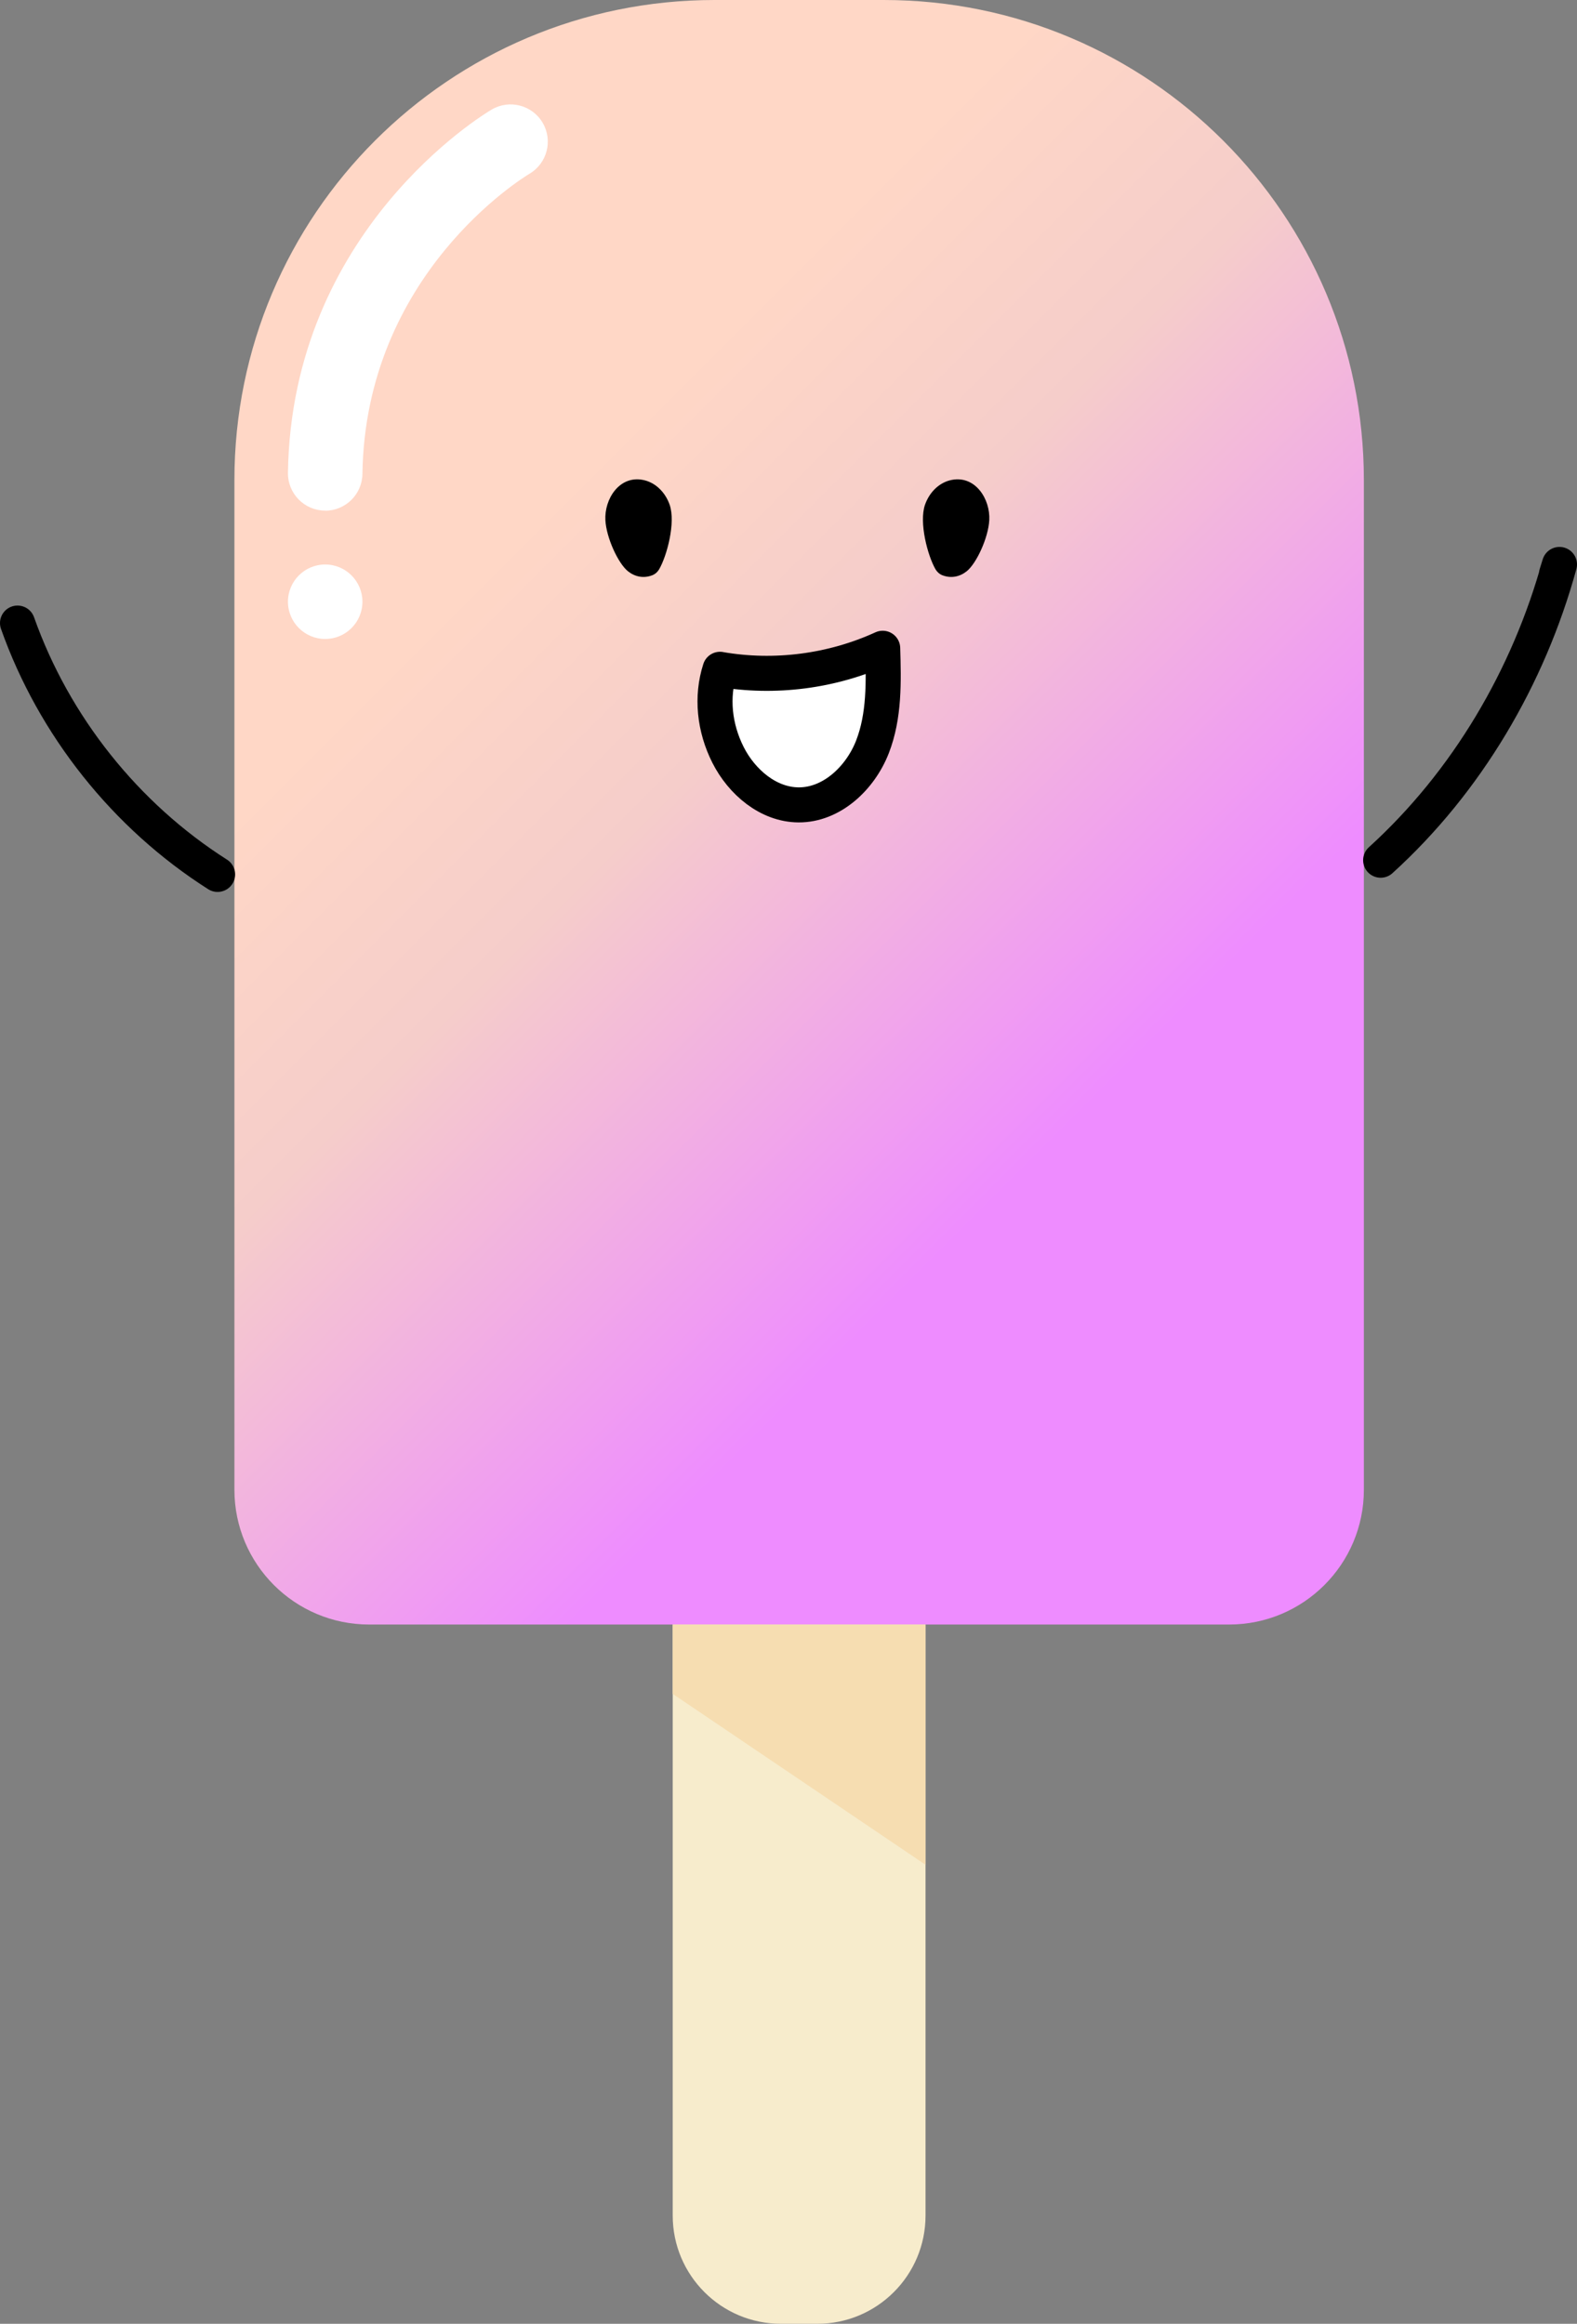 <?xml version="1.0" encoding="UTF-8"?>
<svg id="_レイヤー_2" data-name="レイヤー 2" xmlns="http://www.w3.org/2000/svg" xmlns:xlink="http://www.w3.org/1999/xlink" viewBox="0 0 359.98 530.42">
  <rect x="0" y="0" width="359.98" height="530.42" fill="#808080" stroke="none"/>
  <defs>
    <style>
      .cls-1 {
        stroke-linejoin: bevel;
      }

      .cls-1, .cls-2 {
        fill: none;
      }

      .cls-1, .cls-2, .cls-3 {
        stroke: #000;
        stroke-linecap: round;
        stroke-width: 8px;
      }

      .cls-2, .cls-3 {
        stroke-linejoin: round;
      }

      .cls-4 {
        fill: #f6ddb1;
      }

      .cls-5 {
        fill: #f7eccc;
      }

      .cls-6 {
        fill: url(#_名称未設定グラデーション_2);
      }

      .cls-3, .cls-7 {
        fill: #fff;
      }
    </style>
    <linearGradient id="_名称未設定グラデーション_2" data-name="名称未設定グラデーション 2" x1="59.6" y1="85.68" x2="321.23" y2="347.3" gradientUnits="userSpaceOnUse">
      <stop offset=".18" stop-color="#ffd7c6"/>
      <stop offset=".36" stop-color="#f5cdca"/>
      <stop offset=".68" stop-color="#ee8cff"/>
    </linearGradient>
  </defs>
  <g id="_レイヤー_2-2" data-name="レイヤー 2">
    <g>
      <path class="cls-6" d="M280.55,370.81H84.28c-17,0-30.77-13.78-30.77-30.77V109.6C53.5,49.07,102.57,0,163.1,0h38.63c60.53,0,109.6,49.07,109.6,109.6v230.44c0,17-13.78,30.77-30.77,30.77Z"/>
      <path class="cls-5" d="M186.56,530.42h-8.3c-13.64,0-24.7-11.06-24.7-24.7v-134.91h57.71v134.91c0,13.64-11.06,24.7-24.7,24.7Z"/>
      <path class="cls-7" d="M74.24,116.55s-.08,0-.13,0c-4.69-.07-8.44-3.93-8.38-8.62.8-55.36,44.63-81.82,46.5-82.92,4.04-2.38,9.26-1.04,11.64,3.01,2.38,4.04,1.04,9.24-2.99,11.63-1.55.93-37.49,22.95-38.15,68.54-.07,4.65-3.86,8.38-8.5,8.38Z"/>
      <circle class="cls-7" cx="74.23" cy="137.35" r="8.5"/>
      <polygon class="cls-4" points="211.26 425.64 153.56 386.64 153.56 370.81 211.26 370.81 211.26 425.64"/>
      <path d="M138.19,118.73c-.25-4.78,3.14-10.19,8.5-9.2,2.94.54,5.18,2.86,6.17,5.68,1.41,4.06-.61,11.65-2.4,14.74-.36.61-.91,1.1-1.57,1.36-2.01.77-3.98.33-5.54-.91-2.24-1.79-4.94-7.63-5.16-11.67Z"/>
      <path d="M225.82,118.73c.25-4.78-3.14-10.19-8.5-9.2-2.94.54-5.18,2.86-6.17,5.68-1.41,4.06.61,11.65,2.4,14.74.36.61.91,1.1,1.57,1.36,2.01.77,3.98.33,5.54-.91,2.24-1.79,4.94-7.63,5.16-11.67Z"/>
      <path class="cls-3" d="M164.36,152.78c12.48,2.16,25.61.46,37.13-4.81.23,7.6.42,15.44-2.34,22.52-2.76,7.08-9.27,13.28-16.87,13.23-6.92-.04-12.97-5.23-16.09-11.4s-3.88-13.23-1.83-19.55Z"/>
      <path class="cls-1" d="M49.67,199.59c-21.01-13.36-37.36-33.9-45.67-57.37"/>
      <path class="cls-2" d="M315.16,196.35c19.69-17.88,33.78-41.85,40.82-67.51l-.7,2.25"/>
    </g>
  </g>
</svg>